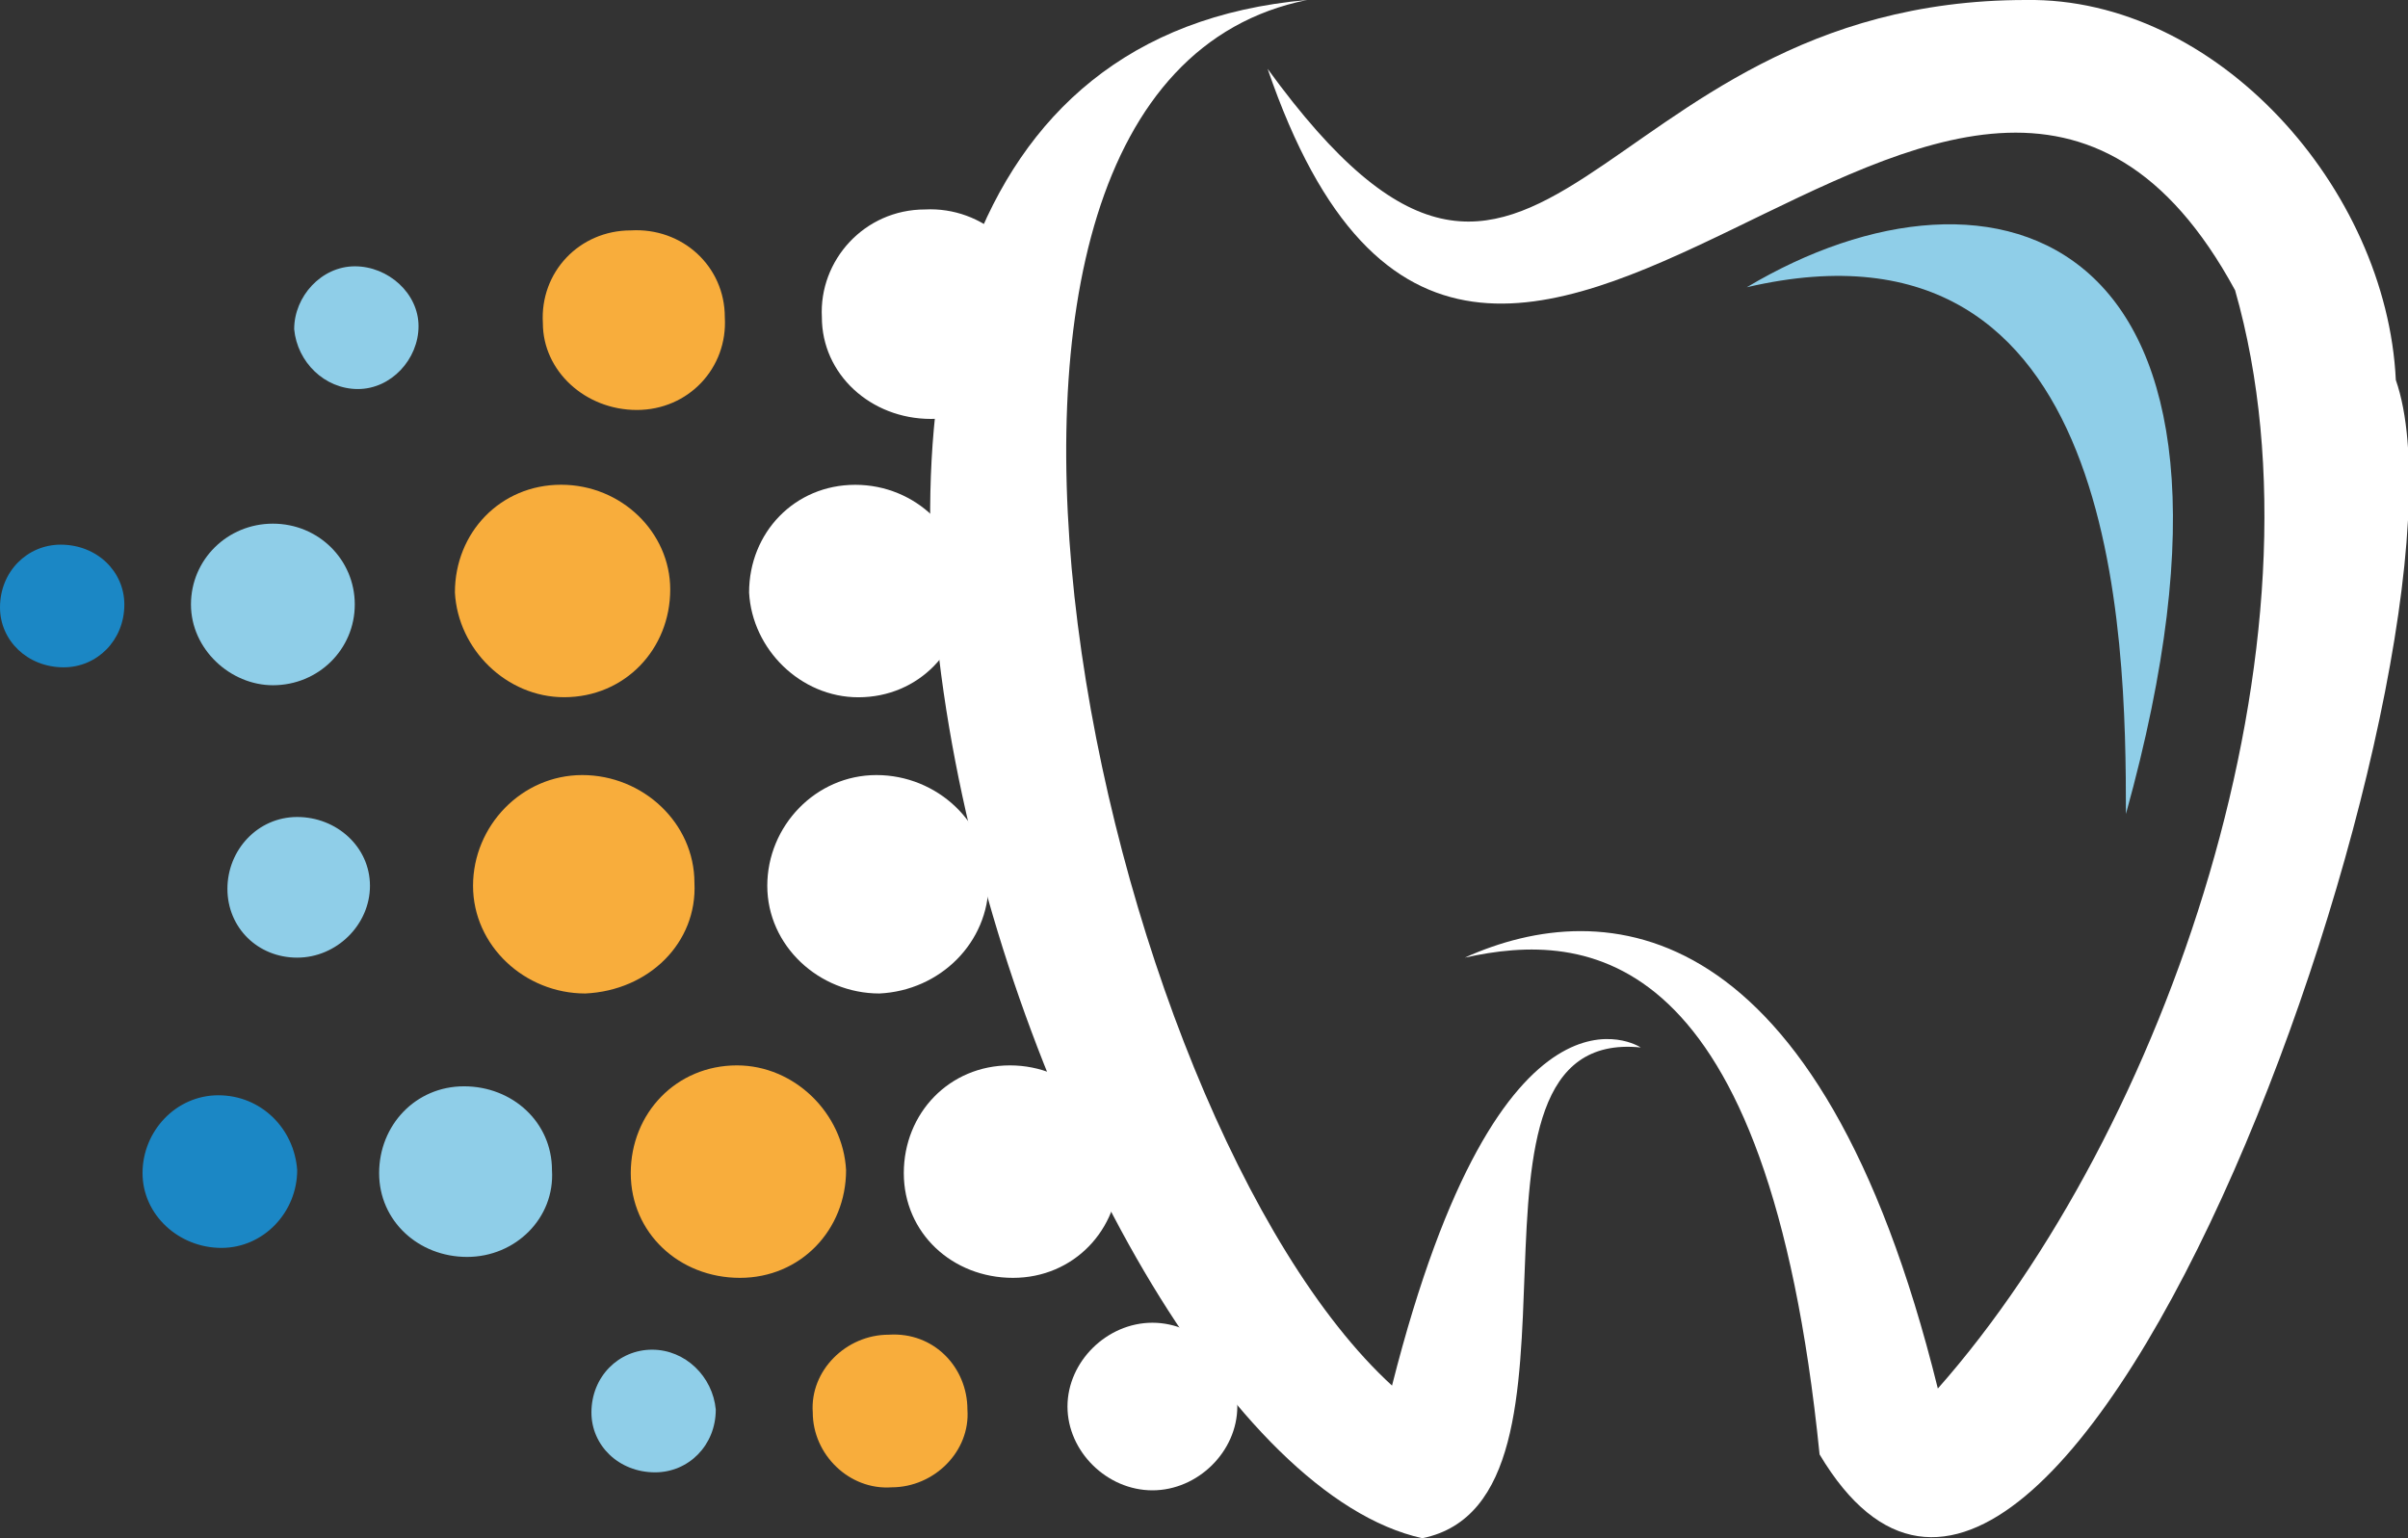 <svg width="36" height="23" viewBox="0 0 36 23" fill="none" xmlns="http://www.w3.org/2000/svg">
<rect x="0" y="0" width="36" height="23" fill="#333333" stroke="none"/>
<g clip-path="url(#clip0_428_5316)">
<path d="M9.749 20.181C9.25 20.181 8.842 20.583 8.842 21.12C8.842 21.613 9.25 22.015 9.794 22.015C10.293 22.015 10.701 21.613 10.701 21.076C10.655 20.583 10.247 20.181 9.749 20.181Z" fill="#8FCEE8"/>
<path d="M5.351 5.817C5.849 5.817 6.257 5.37 6.257 4.877C6.257 4.385 5.804 3.982 5.305 3.982C4.806 3.982 4.398 4.43 4.398 4.922C4.444 5.414 4.852 5.817 5.351 5.817Z" fill="#8FCEE8"/>
<path d="M0.952 9.978C1.451 9.978 1.859 9.575 1.859 9.039C1.859 8.546 1.451 8.144 0.907 8.144C0.408 8.144 0 8.546 0 9.083C0 9.575 0.408 9.978 0.952 9.978Z" fill="#1B87C5"/>
<path d="M3.264 16.377C2.63 16.377 2.131 16.914 2.131 17.54C2.131 18.167 2.675 18.659 3.31 18.659C3.944 18.659 4.443 18.122 4.443 17.496C4.398 16.869 3.899 16.377 3.264 16.377Z" fill="#1B87C5"/>
<path d="M8.252 17.496C8.252 16.78 7.663 16.243 6.937 16.243C6.212 16.243 5.668 16.825 5.668 17.541C5.668 18.257 6.257 18.794 6.983 18.794C7.708 18.794 8.298 18.212 8.252 17.496Z" fill="#8FCEE8"/>
<path d="M5.531 13.245C5.531 12.663 5.033 12.216 4.443 12.216C3.854 12.216 3.4 12.708 3.4 13.29C3.4 13.871 3.854 14.319 4.443 14.319C5.033 14.319 5.531 13.827 5.531 13.245Z" fill="#8FCEE8"/>
<path d="M13.285 19.957C12.65 19.957 12.106 20.494 12.151 21.12C12.151 21.747 12.695 22.284 13.33 22.239C13.965 22.239 14.509 21.702 14.463 21.075C14.463 20.449 13.965 19.912 13.285 19.957Z" fill="#F8AD3C"/>
<path d="M11.017 15.93C10.11 15.93 9.43 16.646 9.43 17.541C9.43 18.436 10.155 19.107 11.062 19.107C11.969 19.107 12.649 18.391 12.649 17.496C12.604 16.646 11.878 15.93 11.017 15.93Z" fill="#F8AD3C"/>
<path d="M10.382 13.2C10.382 12.305 9.611 11.589 8.705 11.589C7.798 11.589 7.072 12.35 7.072 13.245C7.072 14.139 7.843 14.855 8.75 14.855C9.702 14.811 10.427 14.095 10.382 13.2Z" fill="#F8AD3C"/>
<path d="M9.521 6.13C10.292 6.13 10.882 5.503 10.836 4.742C10.836 3.982 10.201 3.4 9.431 3.445C8.66 3.445 8.07 4.071 8.116 4.832C8.116 5.548 8.75 6.13 9.521 6.13Z" fill="#F8AD3C"/>
<path d="M8.433 10.425C9.34 10.425 10.02 9.709 10.02 8.814C10.02 7.964 9.294 7.248 8.388 7.248C7.481 7.248 6.801 7.964 6.801 8.859C6.846 9.709 7.572 10.425 8.433 10.425Z" fill="#F8AD3C"/>
<path d="M4.08 10.246C4.76 10.246 5.304 9.709 5.304 9.038C5.304 8.367 4.76 7.83 4.08 7.83C3.4 7.83 2.855 8.367 2.855 9.038C2.855 9.709 3.445 10.246 4.08 10.246Z" fill="#8FCEE8"/>
<path d="M17.229 19.778C16.548 19.778 15.959 20.36 15.959 21.031C15.959 21.702 16.548 22.284 17.229 22.284C17.909 22.284 18.498 21.702 18.498 21.031C18.498 20.36 17.909 19.778 17.229 19.778Z" fill="white"/>
<path d="M15.099 15.93C14.192 15.93 13.512 16.646 13.512 17.541C13.512 18.436 14.237 19.107 15.144 19.107C16.051 19.107 16.731 18.391 16.731 17.496C16.731 16.646 16.005 15.93 15.099 15.93Z" fill="white"/>
<path d="M14.78 13.2C14.78 12.305 14.01 11.589 13.103 11.589C12.196 11.589 11.471 12.35 11.471 13.245C11.471 14.139 12.242 14.855 13.148 14.855C14.055 14.811 14.78 14.095 14.78 13.2Z" fill="white"/>
<path d="M12.832 10.426C13.738 10.426 14.418 9.71 14.418 8.815C14.418 7.965 13.693 7.249 12.786 7.249C11.879 7.249 11.199 7.965 11.199 8.86C11.245 9.71 11.97 10.426 12.832 10.426Z" fill="white"/>
<path d="M13.919 6.264C14.781 6.264 15.506 5.504 15.461 4.653C15.461 3.758 14.69 3.087 13.829 3.132C12.922 3.132 12.242 3.893 12.287 4.743C12.287 5.593 13.013 6.264 13.919 6.264Z" fill="white"/>
<path d="M20.811 20.718C16.413 16.691 13.103 1.298 19.541 0C8.886 0.94 15.597 21.747 21.264 23C24.121 22.418 21.4 15.348 24.529 15.662C24.529 15.662 22.443 14.274 20.811 20.718Z" fill="white"/>
<path d="M35.818 5.682C35.682 2.819 33.143 -0.045 30.286 -0C23.712 -0 23.077 6.712 18.951 1.029C22.216 10.56 29.334 -3.178 33.415 4.34C34.911 9.575 32.372 16.914 28.971 20.762C27.203 13.603 23.984 13.379 21.898 14.319C23.712 13.916 26.432 14.095 27.203 21.747C30.83 27.832 37.223 9.71 35.818 5.682Z" fill="white"/>
<path d="M26.115 4.295C29.788 2.103 34.231 3.355 31.783 12.171C31.783 9.486 31.692 2.997 26.115 4.295Z" fill="#8FCEE8"/>
</g>
<defs>
<clipPath id="clip0_428_5316">
<rect width="36" height="23" fill="white"/>
</clipPath>
</defs>
</svg>
